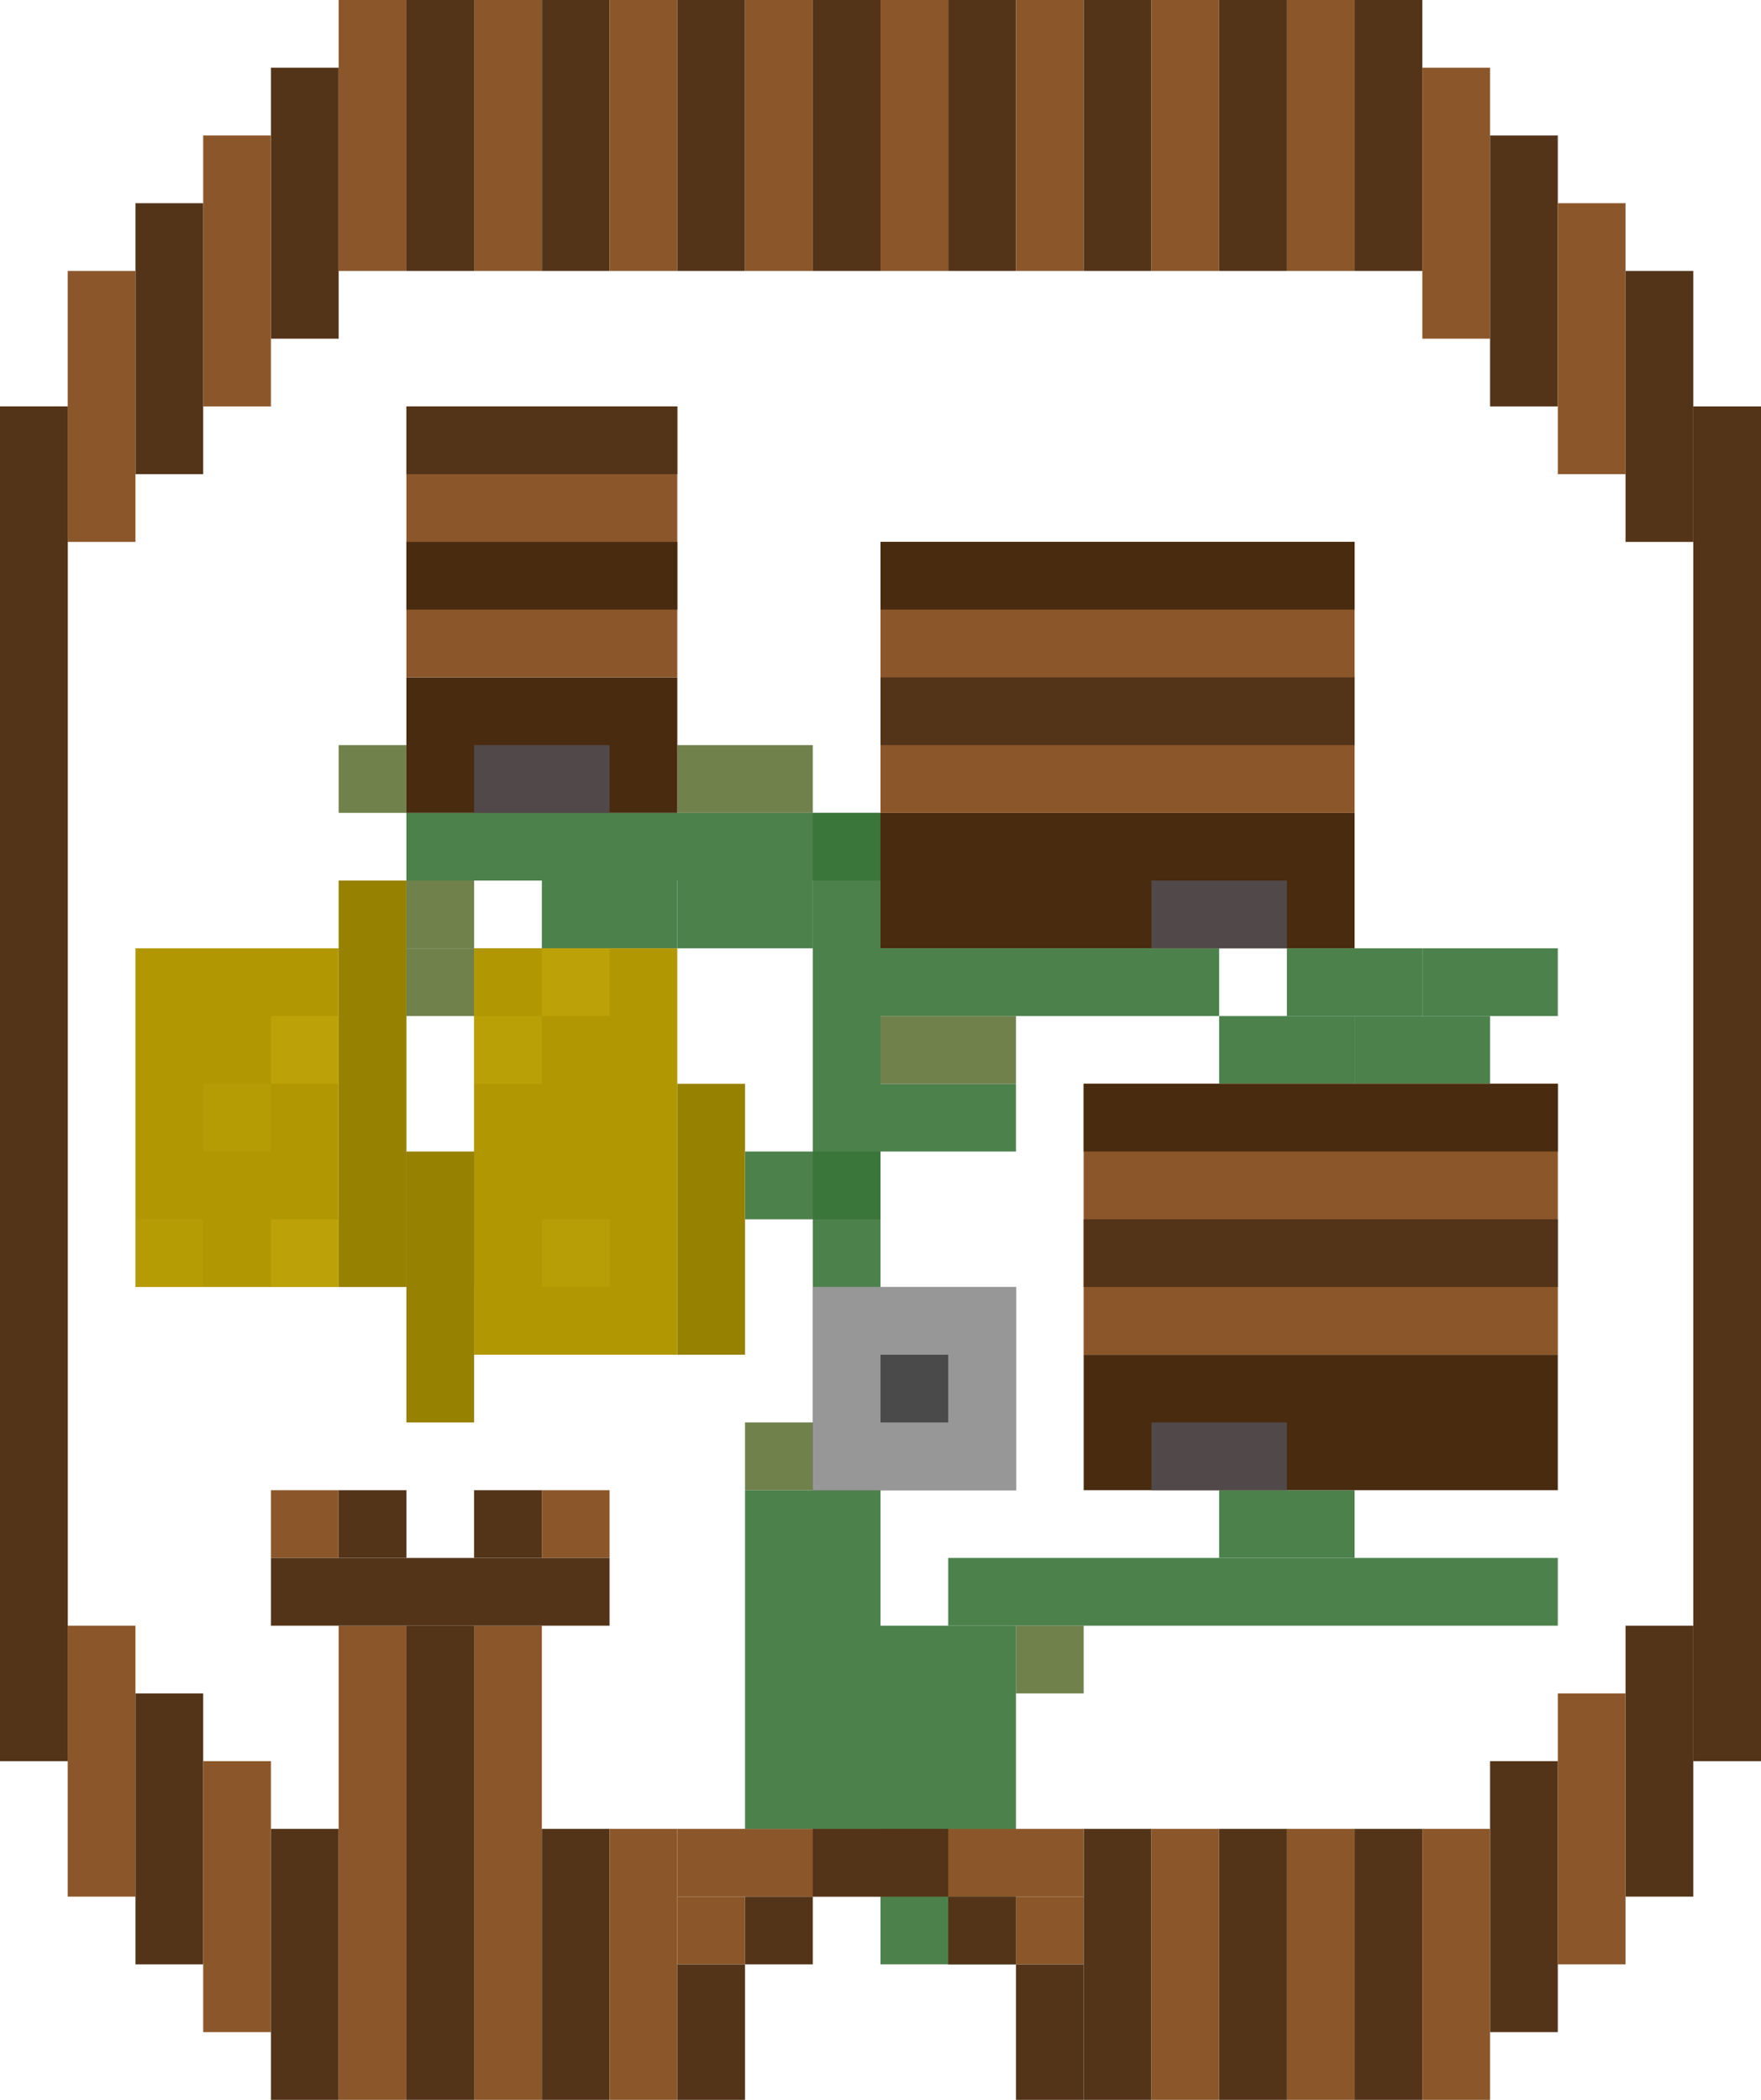 <?xml version="1.0" encoding="UTF-8"?>
<svg width="26px" height="31px" viewBox="0 0 26 31" version="1.1" xmlns="http://www.w3.org/2000/svg" xmlns:xlink="http://www.w3.org/1999/xlink">
    <!-- Generator: Sketch 44.1 (41455) - http://www.bohemiancoding.com/sketch -->
    <title>hex-template</title>
    <desc>Created with Sketch.</desc>
    <defs>
        <rect id="path-1" x="7" y="14" width="2" height="5"></rect>
        <rect id="path-2" x="12" y="19" width="3" height="3"></rect>
    </defs>
    <g id="Symbols" stroke="none" stroke-width="1" fill="none" fill-rule="evenodd">
        <g id="village" transform="translate(-7, -2)">
            <g id="hex-template" transform="translate(7, 2)">
                <rect id="Rectangle-21" fill-opacity="0.9" fill="#397439" x="6" y="12" width="7" height="1"></rect>
                <rect id="Rectangle-21" fill-opacity="0.9" fill="#397439" x="12" y="12" width="1" height="7"></rect>
                <rect id="Rectangle-21" fill-opacity="0.9" fill="#397439" x="14" y="23" width="9" height="1"></rect>
                <rect id="Rectangle-21" fill-opacity="0.9" fill="#397439" x="11" y="22" width="2" height="5"></rect>
                <rect id="Rectangle-21" fill-opacity="0.9" fill="#397439" x="13" y="24" width="2" height="5"></rect>
                <rect id="Rectangle-21" fill-opacity="0.9" fill="#397439" x="18" y="22" width="2" height="1"></rect>
                <rect id="Rectangle-21" fill-opacity="0.9" fill="#397439" x="18" y="15" width="2" height="1"></rect>
                <rect id="Rectangle-21" fill-opacity="0.9" fill="#397439" x="20" y="15" width="2" height="1"></rect>
                <rect id="Rectangle-21" fill-opacity="0.9" fill="#397439" x="19" y="14" width="2" height="1"></rect>
                <rect id="Rectangle-21" fill-opacity="0.9" fill="#397439" x="13" y="16" width="2" height="1"></rect>
                <rect id="Rectangle-21" fill-opacity="0.9" fill="#397439" x="11" y="17" width="2" height="1"></rect>
                <rect id="Rectangle-21" fill-opacity="0.9" fill="#397439" x="8" y="13" width="2" height="1"></rect>
                <rect id="Rectangle-21" fill-opacity="0.9" fill="#397439" x="10" y="13" width="2" height="1"></rect>
                <rect id="Rectangle-21" fill-opacity="0.9" fill="#397439" x="21" y="14" width="2" height="1"></rect>
                <rect id="Rectangle-21" fill-opacity="0.9" fill="#627439" x="11" y="21" width="2" height="1"></rect>
                <rect id="Rectangle-21" fill-opacity="0.9" fill="#627439" x="13" y="15" width="2" height="1"></rect>
                <rect id="Rectangle-21" fill-opacity="0.9" fill="#627439" x="6" y="13" width="1" height="1"></rect>
                <rect id="Rectangle-21" fill-opacity="0.9" fill="#627439" x="6" y="14" width="1" height="1"></rect>
                <rect id="Rectangle-21" fill-opacity="0.9" fill="#627439" x="5" y="11" width="1" height="1"></rect>
                <rect id="Rectangle-21" fill-opacity="0.9" fill="#627439" x="10" y="11" width="2" height="1"></rect>
                <rect id="Rectangle-21" fill-opacity="0.9" fill="#627439" x="15" y="24" width="1" height="1"></rect>
                <rect id="Rectangle-21" fill-opacity="0.9" fill="#397439" x="13" y="14" width="5" height="1"></rect>
                <rect id="Rectangle-20" fill="#492B10" x="16" y="20" width="7" height="2"></rect>
                <rect id="Rectangle-17" fill="#492B10" x="13" y="12" width="7" height="2"></rect>
                <rect id="Rectangle-16" fill="#492B10" x="6" y="10" width="4" height="2"></rect>
                <g id="Rectangle-18">
                    <use fill="#D8D8D8" fill-rule="evenodd" xlink:href="#path-1"></use>
                    <rect stroke="#979797" stroke-width="1" x="7.5" y="14.5" width="1" height="4"></rect>
                </g>
                <rect id="Rectangle-11" fill="#8B572A" x="4" y="22" width="1" height="1"></rect>
                <rect id="Rectangle-12" fill="#8B572A" x="8" y="22" width="1" height="1"></rect>
                <rect id="Rectangle-9" fill="#8B572A" x="15" y="28" width="1" height="1"></rect>
                <rect id="Rectangle-8" fill="#8B572A" x="10" y="28" width="1" height="1"></rect>
                <rect id="Rectangle-6" fill="#533419" x="14" y="28" width="1" height="1"></rect>
                <rect id="Rectangle" fill="#8B572A" x="5" y="0" width="1" height="4"></rect>
                <rect id="Rectangle" fill="#533419" x="4" y="1" width="1" height="4"></rect>
                <rect id="Rectangle" fill="#8B572A" x="3" y="2" width="1" height="4"></rect>
                <rect id="Rectangle" fill="#533419" x="2" y="3" width="1" height="4"></rect>
                <rect id="Rectangle" fill="#8B572A" x="1" y="4" width="1" height="4"></rect>
                <rect id="Rectangle" fill="#8B572A" x="1" y="24" width="1" height="4"></rect>
                <rect id="Rectangle" fill="#533419" x="2" y="25" width="1" height="4"></rect>
                <rect id="Rectangle" fill="#8B572A" x="3" y="26" width="1" height="4"></rect>
                <rect id="Rectangle" fill="#533419" x="4" y="27" width="1" height="4"></rect>
                <rect id="Rectangle" fill="#8B572A" x="0" y="6" width="1" height="20"></rect>
                <rect id="Rectangle" fill="#533419" x="0" y="6" width="1" height="20"></rect>
                <rect id="Rectangle" fill="#8B572A" x="21" y="1" width="1" height="4"></rect>
                <rect id="Rectangle" fill="#533419" x="22" y="2" width="1" height="4"></rect>
                <rect id="Rectangle" fill="#8B572A" x="23" y="3" width="1" height="4"></rect>
                <rect id="Rectangle" fill="#533419" x="24" y="4" width="1" height="4"></rect>
                <rect id="Rectangle" fill="#533419" x="24" y="24" width="1" height="4"></rect>
                <rect id="Rectangle" fill="#8B572A" x="23" y="25" width="1" height="4"></rect>
                <rect id="Rectangle" fill="#533419" x="22" y="26" width="1" height="4"></rect>
                <rect id="Rectangle" fill="#8B572A" x="21" y="27" width="1" height="4"></rect>
                <rect id="Rectangle" fill="#533419" x="25" y="6" width="1" height="20"></rect>
                <rect id="Rectangle" fill="#533419" x="6" y="0" width="1" height="4"></rect>
                <rect id="Rectangle" fill="#8B572A" x="7" y="0" width="1" height="4"></rect>
                <rect id="Rectangle" fill="#533419" x="8" y="0" width="1" height="4"></rect>
                <rect id="Rectangle" fill="#8B572A" x="9" y="0" width="1" height="4"></rect>
                <rect id="Rectangle" fill="#533419" x="10" y="0" width="1" height="4"></rect>
                <rect id="Rectangle" fill="#8B572A" x="11" y="0" width="1" height="4"></rect>
                <rect id="Rectangle" fill="#533419" x="12" y="0" width="1" height="4"></rect>
                <rect id="Rectangle" fill="#8B572A" x="13" y="0" width="1" height="4"></rect>
                <rect id="Rectangle" fill="#533419" x="14" y="0" width="1" height="4"></rect>
                <rect id="Rectangle" fill="#8B572A" x="15" y="0" width="1" height="4"></rect>
                <rect id="Rectangle" fill="#533419" x="16" y="0" width="1" height="4"></rect>
                <rect id="Rectangle" fill="#8B572A" x="17" y="0" width="1" height="4"></rect>
                <rect id="Rectangle" fill="#533419" x="18" y="0" width="1" height="4"></rect>
                <rect id="Rectangle" fill="#8B572A" x="19" y="0" width="1" height="4"></rect>
                <rect id="Rectangle" fill="#533419" x="20" y="0" width="1" height="4"></rect>
                <rect id="Rectangle" fill="#8B572A" x="5" y="24" width="1" height="7"></rect>
                <rect id="Rectangle" fill="#533419" x="6" y="24" width="1" height="7"></rect>
                <rect id="Rectangle" fill="#8B572A" x="7" y="24" width="1" height="7"></rect>
                <rect id="Rectangle" fill="#533419" x="8" y="27" width="1" height="4"></rect>
                <rect id="Rectangle" fill="#8B572A" x="9" y="27" width="1" height="4"></rect>
                <rect id="Rectangle" fill="#533419" x="16" y="27" width="1" height="4"></rect>
                <rect id="Rectangle" fill="#8B572A" x="17" y="27" width="1" height="4"></rect>
                <rect id="Rectangle" fill="#533419" x="18" y="27" width="1" height="4"></rect>
                <rect id="Rectangle" fill="#8B572A" x="19" y="27" width="1" height="4"></rect>
                <rect id="Rectangle" fill="#533419" x="20" y="27" width="1" height="4"></rect>
                <rect id="Rectangle-7" fill="#8B572A" x="10" y="27" width="6" height="1"></rect>
                <rect id="Rectangle-2" fill="#533419" x="11" y="28" width="1" height="1"></rect>
                <rect id="Rectangle-3" fill="#533419" x="12" y="27" width="2" height="1"></rect>
                <rect id="Rectangle-4" fill="#533419" x="10" y="29" width="1" height="2"></rect>
                <rect id="Rectangle-5" fill="#533419" x="15" y="29" width="1" height="2"></rect>
                <rect id="Rectangle-10" fill="#533419" x="4" y="23" width="5" height="1"></rect>
                <rect id="Rectangle-13" fill="#533419" x="5" y="22" width="1" height="1"></rect>
                <rect id="Rectangle-13" fill="#533419" x="7" y="22" width="1" height="1"></rect>
                <rect id="Rectangle-14" fill="#8B572A" x="6" y="6" width="4" height="4"></rect>
                <rect id="Rectangle-14" fill="#8B572A" x="13" y="8" width="7" height="4"></rect>
                <rect id="Rectangle-24" fill="#533419" x="13" y="10" width="7" height="1"></rect>
                <rect id="Rectangle-24" fill="#492B10" x="13" y="8" width="7" height="1"></rect>
                <rect id="Rectangle-24" fill="#492B10" x="6" y="8" width="4" height="1"></rect>
                <rect id="Rectangle-24" fill="#533419" x="6" y="6" width="4" height="1"></rect>
                <rect id="Rectangle-14" fill="#D8D8D8" x="16" y="16" width="7" height="4"></rect>
                <rect id="Rectangle-14" fill="#8B572A" x="16" y="16" width="7" height="4"></rect>
                <rect id="Rectangle-25" fill="#533419" x="16" y="18" width="7" height="1"></rect>
                <rect id="Rectangle-25" fill="#492B10" x="16" y="16" width="7" height="1"></rect>
                <rect id="Rectangle-19" fill="#B19802" x="7" y="14" width="3" height="6"></rect>
                <rect id="Rectangle-15" fill-opacity="0.5" fill="#C3A90D" x="7" y="15" width="1" height="1"></rect>
                <rect id="Rectangle-19-Copy" fill="#B19802" x="2" y="14" width="3" height="5"></rect>
                <rect id="Rectangle-19-Copy" fill="#968101" x="5" y="13" width="1" height="6"></rect>
                <rect id="Rectangle-19-Copy" fill="#968101" x="6" y="17" width="1" height="4"></rect>
                <rect id="Rectangle-19-Copy" fill="#968101" x="10" y="16" width="1" height="4"></rect>
                <rect id="Rectangle-15" fill-opacity="0.2" fill="#C3A90D" x="2" y="18" width="1" height="1"></rect>
                <rect id="Rectangle-15" fill-opacity="0.6" fill="#C3A90D" x="4" y="15" width="1" height="1"></rect>
                <rect id="Rectangle-15" fill-opacity="0.2" fill="#C3A90D" x="3" y="16" width="1" height="1"></rect>
                <rect id="Rectangle-15" fill-opacity="0.6" fill="#C3A90D" x="4" y="18" width="1" height="1"></rect>
                <rect id="Rectangle-15" fill-opacity="0.6" fill="#C3A90D" x="8" y="14" width="1" height="1"></rect>
                <rect id="Rectangle-15" fill-opacity="0.4" fill="#C3A90D" x="8" y="18" width="1" height="1"></rect>
                <g id="Rectangle-22">
                    <use fill="#4A4A4A" fill-rule="evenodd" xlink:href="#path-2"></use>
                    <rect stroke="#979797" stroke-width="1" x="12.5" y="19.5" width="2" height="2"></rect>
                </g>
                <rect id="Rectangle-23" fill="#514949" x="17" y="13" width="2" height="1"></rect>
                <rect id="Rectangle-23" fill="#514949" x="17" y="21" width="2" height="1"></rect>
                <rect id="Rectangle-23" fill="#514949" x="7" y="11" width="2" height="1"></rect>
            </g>
        </g>
    </g>
</svg>